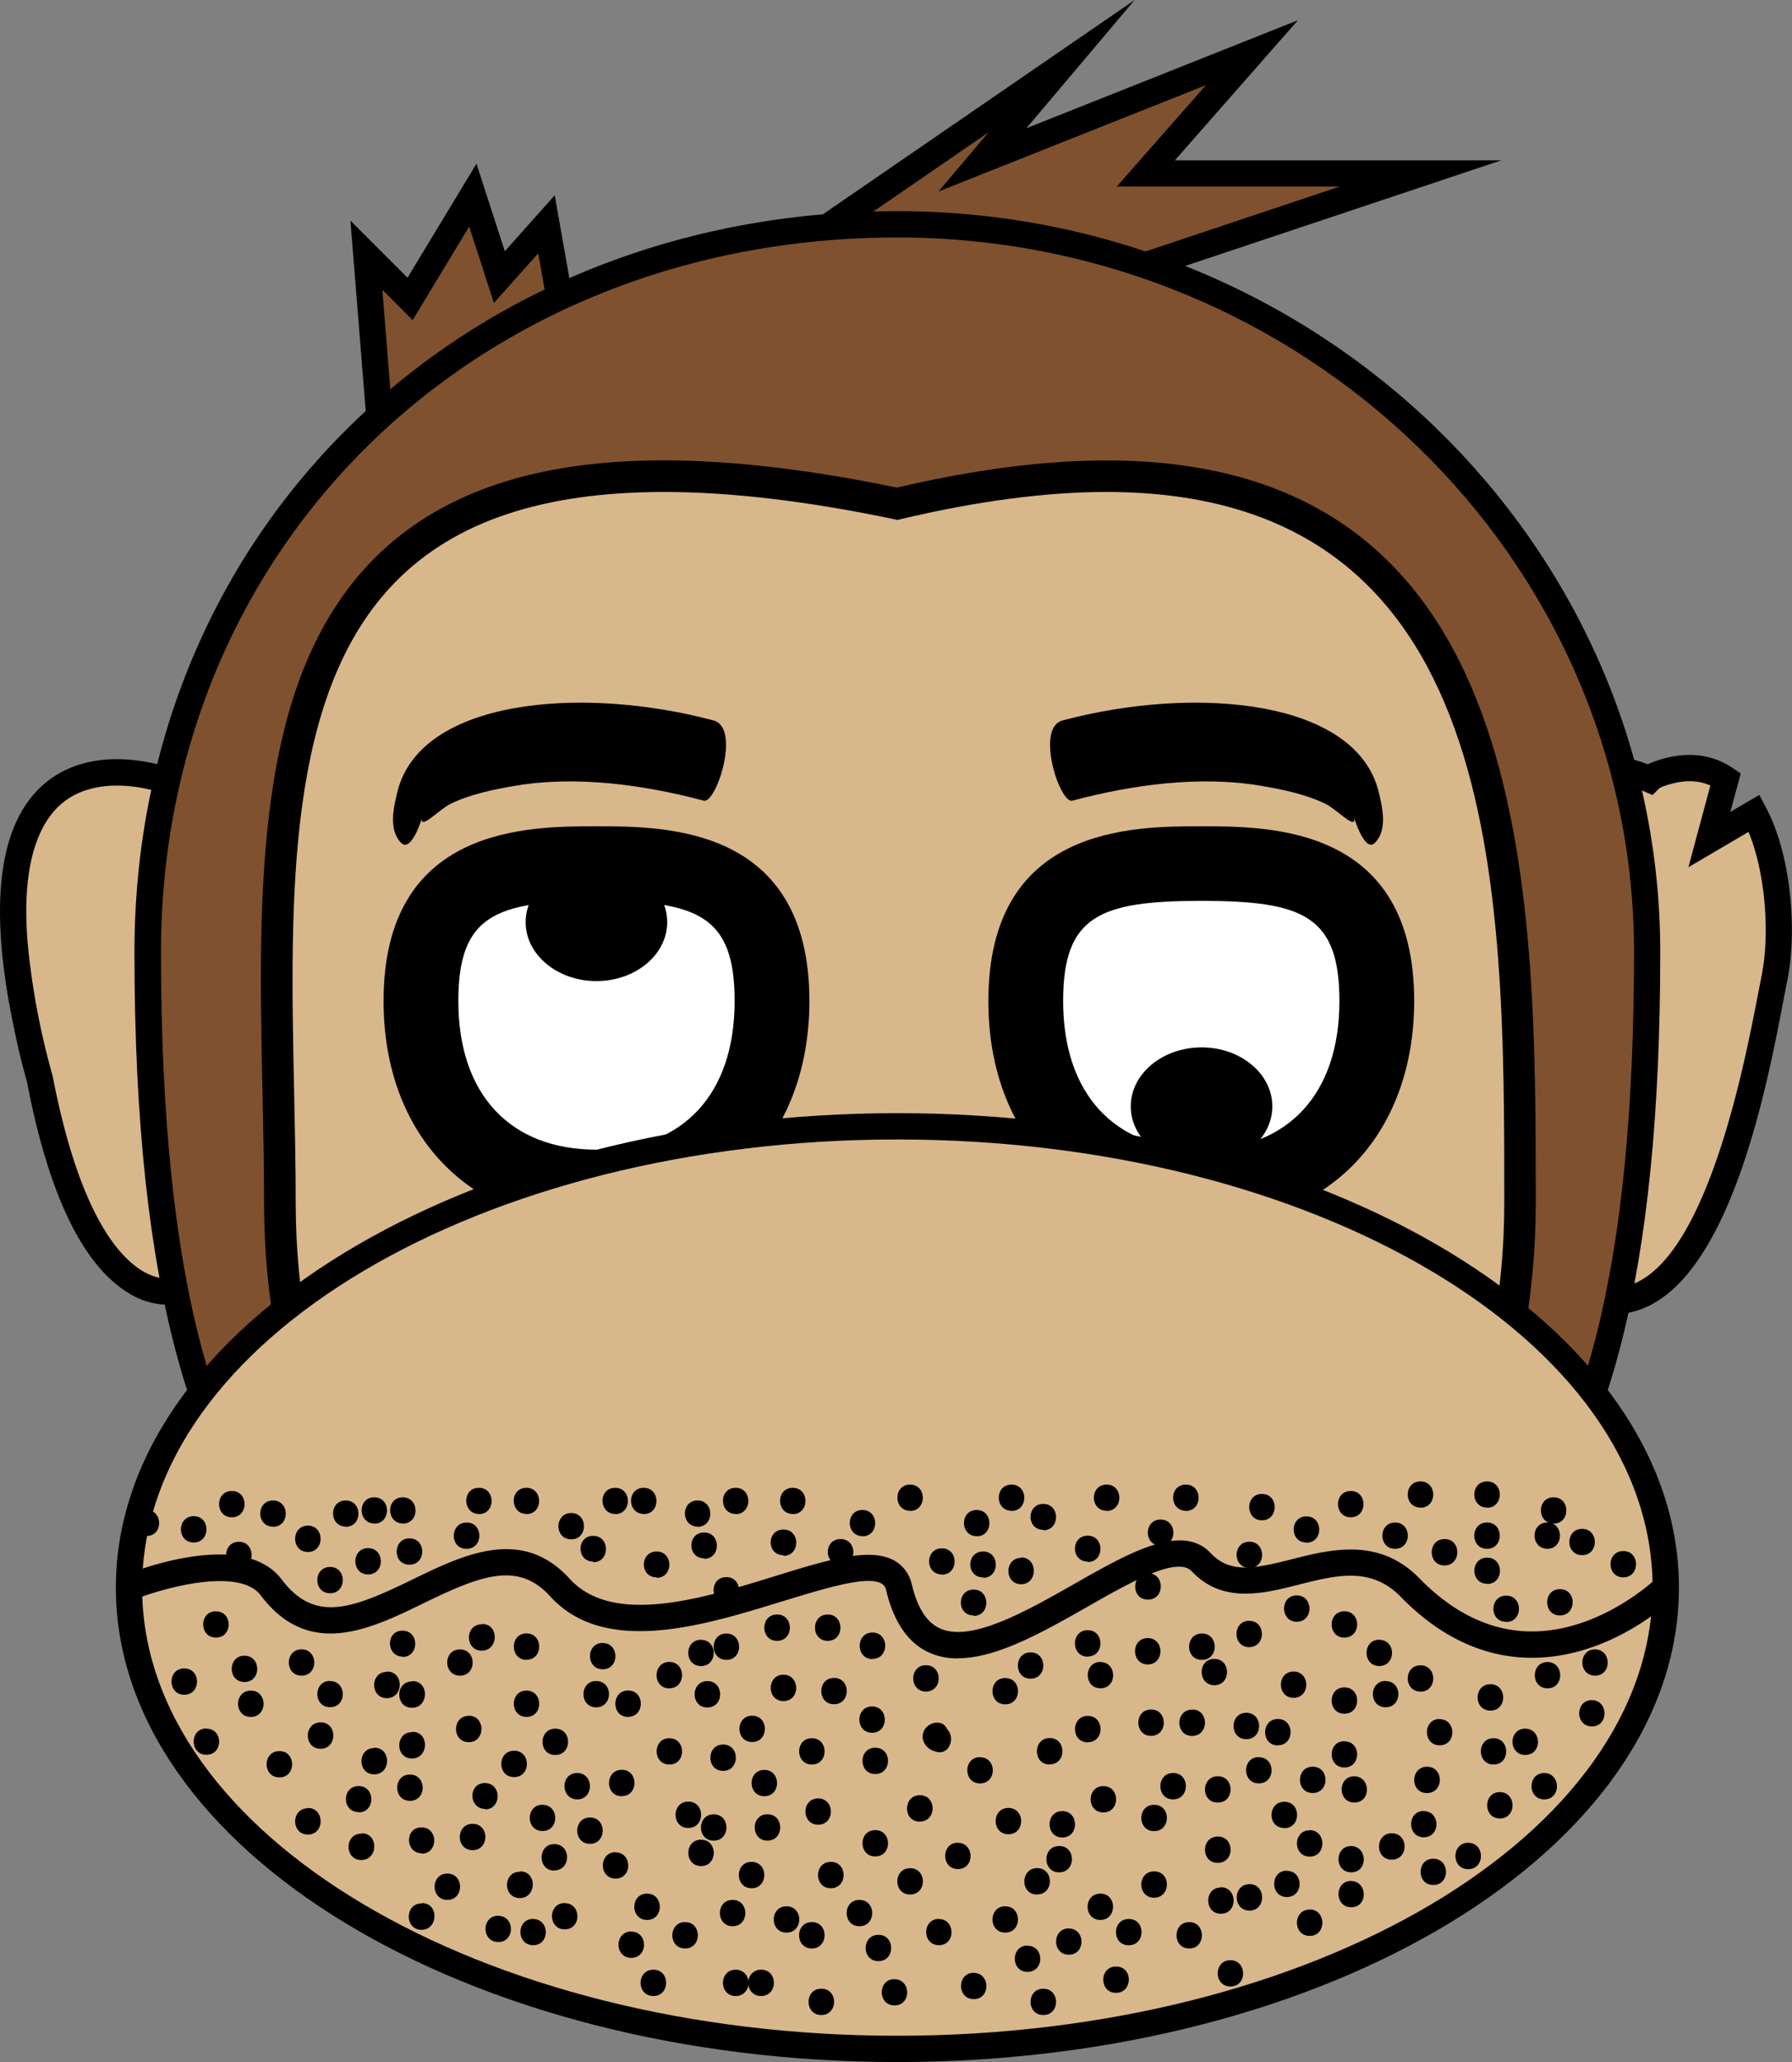 <svg xmlns="http://www.w3.org/2000/svg" viewBox="0 0 345.07 396.84"><rect x="0" y="0" width="345.07" height="396.84" fill="#808080" stroke="none"/><defs><style>.cls-1{fill:#d8b78b;}.cls-2{fill:#7f512e;}.cls-3{fill:#fff;}</style></defs><title>monkeylogo3</title><g id="Layer_2" data-name="Layer 2"><g id="Layer_1-2" data-name="Layer 1"><path class="cls-1" d="M50.63,158.38C47.24,147,36.53,146,27.21,150a4.39,4.39,0,0,0-1.56-.95c-21.37-8-25.36,25.17-22.48,39.25s12,72.88,38,60.38c8-3.86,9.41-27.58,10.39-34.57,2.37-17.09,4.09-38.81-.95-55.7Z"/><path class="cls-1" d="M329.17,161.58,332.31,150c-3.36-2.3-7.66-2.94-13.08-.92a4.3,4.3,0,0,0-1.57.95c-9.32-4-20-3-23.42,8.4-5.05,16.9-3.32,38.61-.94,55.7,1,7,2.35,30.71,10.38,34.58,26,12.5,35.13-46.24,38-60.39,1.66-8.11,1-22.5-3.89-31.76l-8.64,5.07Z"/><path d="M310.65,252.92a18.48,18.48,0,0,1-8.07-2c-7.54-3.63-9.81-18.82-11.35-32.77-.17-1.49-.31-2.77-.44-3.73-3.41-24.47-3.08-43,1-56.77,2.35-7.85,8.28-12.36,16.27-12.36a26.45,26.45,0,0,1,9.26,1.81,9.16,9.16,0,0,1,1-.45c5.81-2.17,11.09-1.74,15.4,1.2l1.48,1-2,7.4,5.58-3.27,1.23,2.33c5.15,9.7,6,24.48,4.14,33.46l-.71,3.63C340,210.52,331.83,252.92,310.65,252.92Zm-2.57-102.56c-4,0-9.26,1.52-11.41,8.74-3.89,13-4.17,30.9-.86,54.63.13,1,.28,2.32.45,3.87.86,7.79,2.87,26.05,8.52,28.77a13.57,13.57,0,0,0,5.87,1.48c17,0,25.16-42.44,27.85-56.4l.72-3.69c1.53-7.47.92-19.3-2.52-27.66l-11.58,6.8,4.23-15.72c-2.61-1.19-5.69-1.1-9.23.22a1.86,1.86,0,0,0-.68.38L318.22,153l-1.57-.67a21.93,21.93,0,0,0-8.57-1.94Z"/><polyline class="cls-2" points="73.02 79.88 70.56 49.12 78.96 57.53 91.05 37.56 96.16 53.32 105.24 43.16 107.7 57.12"/><polygon points="70.5 80.08 67.48 42.47 78.47 53.45 91.75 31.51 97.21 48.35 106.82 37.58 110.19 56.68 105.2 57.56 103.65 48.74 95.11 58.3 90.35 43.61 79.46 61.6 73.63 55.77 75.54 79.68 70.5 80.08"/><polyline class="cls-2" points="159.32 43.71 204.41 12.74 189.18 30.77 241.08 10.14 220.64 33.38 273.53 33.38 220.64 51.04"/><polygon points="221.44 53.44 219.84 48.64 257.96 35.91 215.04 35.91 232.21 16.39 180.72 36.85 190.33 25.48 160.76 45.8 157.89 41.63 218.49 0 197.64 24.68 249.94 3.89 226.24 30.85 289.11 30.85 221.44 53.44"/><path class="cls-2" d="M317.18,183.23c0-77.36-64.64-140.06-144.38-140.06S28.43,100,28.43,183.23c0,155.43,64.64,140,144.37,140S317.18,338.66,317.18,183.23Z"/><path d="M210.86,326.23h0c-6,0-12.05-.1-18.28-.2-12.94-.22-26.63-.22-39.55,0-6.23.1-12.34.2-18.29.2-61.67,0-108.85-10.53-108.85-143,0-81.29,63.16-142.59,146.9-142.59,81,0,146.91,64,146.91,142.59,0,61.26-9.82,99.61-30.92,120.68-18.61,18.58-43.61,22.31-77.92,22.31Zm-38.06-5.48c6.74,0,13.37.1,19.86.21,6.2.11,12.28.21,18.2.21h0c33,0,57-3.49,74.35-20.84,20.08-20.06,29.44-57.27,29.44-117.1C314.65,107.39,251,45.7,172.8,45.7,91.94,45.7,31,104.82,31,183.23c0,128,43,137.94,103.78,137.94,5.92,0,12-.1,18.2-.2,6.49-.11,13.11-.22,19.85-.22Z"/><path class="cls-1" d="M53.89,231.47c0,71.89,53.47,130.17,119.41,130.17s119.4-58.28,119.4-130.17S292.07,68.67,172.78,97C37.67,68.67,53.89,159.57,53.89,231.47Z"/><path d="M173.31,364.68c-67.52,0-122.46-59.76-122.46-133.21,0-6.89-.15-13.95-.3-21.08-.82-38.94-1.67-79.21,21.17-102.55,19.21-19.62,52-24.14,101-14,14.79-3.47,28.36-5.23,40.34-5.23,82.67,0,82.67,82.56,82.67,142.83,0,73.45-54.93,133.21-122.44,133.21Zm-45.39-270c-23.44,0-40.4,5.69-51.85,17.39-21,21.5-20.23,60.47-19.43,98.16.15,7.16.3,14.27.3,21.2,0,70.1,52.21,127.13,116.37,127.13s116.36-57,116.36-127.13c0-60.93,0-136.75-76.59-136.75-11.68,0-25,1.76-39.59,5.22l-.66.16-.66-.14c-16.59-3.48-31.47-5.24-44.25-5.24Z"/><path class="cls-3" d="M148.64,192.67c0-23.86-15.11-26.48-33.77-26.48s-33.79,2.62-33.79,26.48,15.13,35.75,33.79,35.75,33.77-11.88,33.77-35.75Z"/><path d="M114.86,235.6c-24.5,0-41-17.25-41-42.93,0-33.65,27.67-33.65,41-33.65s41,0,41,33.65C155.82,218.35,139.36,235.6,114.86,235.6Zm0-62.23c-19.63,0-26.6,2.92-26.6,19.3,0,17.89,9.94,28.58,26.6,28.58s26.6-10.69,26.6-28.58C141.46,176.29,134.49,173.37,114.86,173.37Z"/><path class="cls-3" d="M197.54,192.67c0-23.86,15.13-26.48,33.79-26.48s33.77,2.62,33.77,26.48S250,228.42,231.33,228.42s-33.79-11.88-33.79-35.75Z"/><path d="M231.32,235.6c-24.5,0-41-17.25-41-42.93,0-33.65,27.67-33.65,41-33.65s41,0,41,33.65C272.28,218.35,255.82,235.6,231.32,235.6Zm0-62.23c-19.63,0-26.6,2.92-26.6,19.3,0,17.89,9.94,28.58,26.6,28.58s26.6-10.69,26.6-28.58C257.92,176.29,251,173.37,231.32,173.37Z"/><path d="M245,212.92c0,6.26-6.1,11.34-13.62,11.34s-13.64-5.08-13.64-11.34,6.11-11.35,13.64-11.35S245,206.65,245,212.92Z"/><path d="M101.22,177.47c0,6.26,6.11,11.34,13.63,11.34s13.63-5.08,13.63-11.34-6.1-11.35-13.63-11.35S101.22,171.2,101.22,177.47Z"/><path class="cls-1" d="M320.77,305.54c0,49-66.25,88.77-148,88.77s-148-39.75-148-88.77,66.25-88.78,148-88.78S320.77,256.51,320.77,305.54Z"/><path d="M172.8,396.84c-83,0-150.49-41-150.49-91.3s67.51-91.31,150.49-91.31,150.5,41,150.5,91.31-67.51,91.3-150.5,91.3Zm0-177.55c-80.18,0-145.43,38.69-145.43,86.25s65.24,86.24,145.43,86.24,145.43-38.69,145.43-86.24S253,219.29,172.8,219.29Z"/><path d="M33,246s-2.38.55-5.71-1.49C22.14,241.29,15,232.25,10.12,207a143.31,143.31,0,0,1-4.84-26c-.1-1.38-.16-2.7-.2-4C4.77,164.56,8,158.2,11.48,155c5.59-5.1,13.78-3.92,17.58-3,1.26.31,2.05.59,2.08.6l1.77-4.73c-.61-.23-15-5.51-24.82,3.36C-.42,159-2.21,174.68,2.7,197.88q1,5,2.5,10.35c4.13,21.53,10.68,35.18,19.48,40.56a14.37,14.37,0,0,0,7.52,2.3,8.85,8.85,0,0,0,2.26-.26L33,246Z"/><path d="M81.28,157.25c-.65,2.78,3.24-1.43,5.39-2.5,3.64-1.83,8.27-2.82,12.85-3.58,11.56-1.89,24.38-.17,36,2.92,2.39.63,7.17-14,1.91-15.43-25.59-6.83-56.66-4.08-60.93,13.83-.6,2.52-1.83,7.19.76,9.73,1.94,1.91,4-4.65,4.06-5Z"/><path d="M260.71,157.25c.67,2.78-3.23-1.43-5.38-2.5-3.64-1.83-8.27-2.82-12.85-3.58-11.56-1.89-24.38-.17-36,2.92-2.39.63-7.17-14-1.91-15.43,25.59-6.83,56.65-4.08,60.93,13.83.6,2.52,1.82,7.19-.77,9.73C262.84,164.13,260.79,157.57,260.71,157.25Z"/><path d="M184.47,319.16a13.46,13.46,0,0,1-5.39-1.05c-4.11-1.79-6.94-5.81-8.43-12a1.84,1.84,0,0,0-.91-1.36c-2.82-1.62-11.09,1-19.08,3.42-15.24,4.7-34.2,10.57-44.71-.95-6.19-6.8-13.33-4.06-24.34,1.3-10.37,5.05-22.14,10.78-31.39-1.48-4.27-5.66-19.44-1.19-24.43.82l-1.9-4.69c2.34-.95,23-9,30.37.82,6.41,8.49,13.73,5.53,25.14,0,9.89-4.81,21.09-10.26,30.29-.16,8.34,9.15,25.6,3.81,39.47-.48,10.25-3.17,18.36-5.66,23.09-3a7,7,0,0,1,3.33,4.57c1.1,4.59,2.91,7.38,5.52,8.51,6,2.62,16.53-3.35,25.81-8.63,10.65-6.05,20.71-11.77,26.25-5.88,3.7,3.93,8.36,3,15.65,1.14,7.47-1.89,16.76-4.24,24.5,3.68,6.54,6.7,13.74,10.15,21.4,10.23H295c13.35,0,23.89-10.16,24-10.26l3.54,3.61c-.48.48-12.08,11.72-27.53,11.72h-.31c-9.07-.09-17.48-4.05-25-11.76-5.7-5.85-12.47-4.13-19.64-2.31-6.87,1.74-14.65,3.71-20.58-2.58-2.8-3-12,2.22-20.06,6.82-8.62,4.89-17.47,9.92-24.94,9.92Z"/><path d="M48.3,325.36c-3.27,0-3.27,5.06,0,5.06S51.57,325.36,48.3,325.36Zm9.77-2.88c3.26,0,3.26-5.06,0-5.06S54.8,322.48,58.07,322.48Zm3.66,9c-3.27,0-3.27,5.07,0,5.07S65,331.46,61.73,331.46ZM53.8,337c-3.27,0-3.27,5.06,0,5.06S57.06,337,53.8,337Zm5.49,11c-3.27,0-3.27,5.06,0,5.06S62.55,347.94,59.29,347.94Zm9.77.79c3.26,0,3.26-5.06,0-5.06S65.79,348.73,69.06,348.73Zm3-12.38c-3.27,0-3.27,5.06,0,5.06S75.37,336.35,72.11,336.35Zm2.44-14.66c-3.27,0-3.27,5.06,0,5.06S77.81,321.69,74.55,321.69Zm3-2.87c3.27,0,3.27-5.06,0-5.06S74.33,318.82,77.6,318.82Zm15.26-6.28c-3.27,0-3.27,5.07,0,5.07S96.13,312.54,92.86,312.54Zm-13.43,11c-3.26,0-3.26,5.06,0,5.06S82.7,323.53,79.43,323.53Zm0,9.76c-3.26,0-3.26,5.06,0,5.06S82.7,333.29,79.43,333.29Zm1.83,23.38c3.27,0,3.27-5.06,0-5.06S78,356.67,81.26,356.67Zm-11.59-3.85c-3.27,0-3.27,5.07,0,5.07S72.93,352.82,69.67,352.82Zm11.59,13.43c-3.26,0-3.26,5.07,0,5.07S84.53,366.25,81.26,366.25Zm18.93-6.1c-3.27,0-3.27,5.06,0,5.06S103.45,360.15,100.19,360.15Zm-6.72-12c3.27,0,3.27-5.07,0-5.07S90.21,348.13,93.47,348.13ZM91,351c-3.27,0-3.27,5.06,0,5.06S94.3,351,91,351Zm20.14-4.71c3.27,0,3.27-5.07,0-5.07S107.9,346.29,111.17,346.29Zm-9.76-15.87c3.26,0,3.26-5.06,0-5.06S98.14,330.42,101.41,330.42Zm0-11c3.26,0,3.26-5.07,0-5.07S98.14,319.44,101.41,319.44Zm13.42,4.09c-3.26,0-3.26,5.06,0,5.06S118.1,323.53,114.83,323.53ZM99,342c3.27,0,3.27-5.07,0-5.07S95.7,342,99,342Zm19.54,14.46c-3.27,0-3.27,5.07,0,5.07S121.76,356.48,118.5,356.48Zm-15.87,12.83c-3.27,0-3.27,5.06,0,5.06S105.89,369.31,102.63,369.31Zm-6.72-.61c-3.27,0-3.27,5.06,0,5.06S99.18,368.7,95.91,368.7Zm25-38.28c3.26,0,3.26-5.06,0-5.06S117.67,330.42,120.94,330.42Zm7.94-5.49c3.26,0,3.26-5.07,0-5.07S125.61,324.93,128.88,324.93Zm6.1-9.34c-3.27,0-3.27,5.06,0,5.06S138.24,315.59,135,315.59Zm-18.93.61c-3.26,0-3.26,5.07,0,5.07S119.32,316.2,116.05,316.2Zm3.67,29.48c3.26,0,3.26-5.06,0-5.06S116.45,345.68,119.72,345.68Zm-15.26,1.66c-3.27,0-3.27,5.06,0,5.06S107.73,347.34,104.46,347.34Zm4.27,18.92c-3.26,0-3.26,5.06,0,5.06S112,366.26,108.73,366.26Zm12.82,5.48c-3.27,0-3.27,5.07,0,5.07S124.82,371.74,121.55,371.74ZM135,354.05c-3.27,0-3.27,5.07,0,5.07S138.24,354.05,135,354.05Zm-2.45-2.26c3.27,0,3.27-5.07,0-5.07S129.27,351.79,132.53,351.79Zm-3.65-17.27c-3.27,0-3.27,5.06,0,5.06S132.14,334.52,128.88,334.52Zm7.32-5.92c3.26,0,3.26-5.07,0-5.07S132.93,328.6,136.2,328.6Zm3.66-14.23c-3.27,0-3.27,5.07,0,5.07S143.13,314.37,139.86,314.37Zm9.76,1.41c3.27,0,3.27-5.07,0-5.07S146.36,315.78,149.62,315.78Zm1.23,6.52c-3.27,0-3.27,5.07,0,5.07S154.11,322.3,150.85,322.3Zm-13.43,31.93c3.26,0,3.26-5.06,0-5.06S134.15,354.23,137.42,354.23ZM124.6,369.49c3.27,0,3.27-5.06,0-5.06S121.33,369.49,124.6,369.49Zm-11-19.71c-3.26,0-3.26,5.06,0,5.06S116.88,349.78,113.61,349.78Zm18.32,20.13c-3.27,0-3.27,5.07,0,5.07S135.19,369.91,131.93,369.91Zm-6.11,9.16c-3.27,0-3.27,5.06,0,5.06S129.09,379.07,125.82,379.07Zm25.64-12.2c-3.27,0-3.27,5.06,0,5.06S154.72,366.87,151.46,366.87Zm-10.38,3.83c3.27,0,3.27-5.06,0-5.06S137.82,370.7,141.08,370.7Zm6.71-21.54c-3.26,0-3.26,5.07,0,5.07S151.06,349.16,147.79,349.16Zm-8.54-13.42c-3.27,0-3.27,5.06,0,5.06S142.51,335.74,139.25,335.74Zm17.09,3.84c3.27,0,3.27-5.06,0-5.06S153.08,339.58,156.34,339.58Zm-9.15,6.1c3.26,0,3.26-5.06,0-5.06S143.92,345.68,147.19,345.68Zm13.42-22.76c-3.26,0-3.26,5.06,0,5.06S163.88,322.92,160.61,322.92Zm-1.22-7.14c3.27,0,3.27-5.07,0-5.07S156.13,315.78,159.39,315.78Zm18.92,9.76c3.27,0,3.27-5.07,0-5.07S175.05,325.54,178.31,325.54Zm-9.76,10.81c-3.27,0-3.27,5.06,0,5.06S171.81,336.35,168.55,336.35Zm-11,14.82c3.27,0,3.27-5.06,0-5.06S154.3,351.17,157.56,351.17Zm2.44,7.15c-3.27,0-3.27,5.07,0,5.07S163.27,358.32,160,358.32Zm-15.26,5.07c3.27,0,3.27-5.07,0-5.07S141.47,363.39,144.74,363.39Zm11.6,6.52c-3.26,0-3.26,5.07,0,5.07S159.61,369.91,156.34,369.91Zm-9.77,9.16a2.39,2.39,0,0,0-2.44,2.48,2.39,2.39,0,0,0-2.44-2.48c-3.27,0-3.27,5.06,0,5.06a2.38,2.38,0,0,0,2.44-2.48,2.38,2.38,0,0,0,2.44,2.48C149.84,384.14,149.84,379.07,146.57,379.07Zm11.6,3.66c-3.27,0-3.27,5.06,0,5.06S161.44,382.73,158.17,382.73Zm11-10.37c-3.27,0-3.27,5.06,0,5.06S172.42,372.36,169.16,372.36Zm-3.66-6.72c-3.27,0-3.27,5.06,0,5.06S168.76,365.64,165.5,365.64Zm9.76-6.1c-3.27,0-3.27,5.06,0,5.06S178.53,359.54,175.26,359.54Zm-6.71-7.33c-3.27,0-3.27,5.06,0,5.06S171.81,352.21,168.55,352.21Zm-.61-18.74c3.26,0,3.26-5.06,0-5.06S164.67,333.47,167.94,333.47Zm14.45-.7c-1-2.43-5.11-1.07-4.68,1.9a3.16,3.16,0,0,0,2.37,2.38c2.67,1,4-2.6,2.31-4.28ZM193.57,328c3.27,0,3.27-5.06,0-5.06S190.3,328,193.57,328Zm4.88-10c-3.26,0-3.26,5.06,0,5.06S201.72,318,198.45,318Zm11,.79c3.27,0,3.27-5.06,0-5.06S206.18,318.82,209.44,318.82Zm-7.32,20.76c3.27,0,3.27-5.06,0-5.06S198.85,339.58,202.12,339.58Zm-25,11c3.27,0,3.27-5.06,0-5.06S173.83,350.57,177.09,350.57Zm7.33,4.08c-3.27,0-3.27,5.07,0,5.07S187.68,354.65,184.42,354.65Zm-3.66,14.66c-3.27,0-3.27,5.06,0,5.06S184,369.31,180.76,369.31Zm-8.55,11.59c-3.27,0-3.27,5.06,0,5.06S175.48,380.9,172.21,380.9Zm15.26-1.22c-3.27,0-3.27,5.07,0,5.07S190.73,379.68,187.47,379.68Zm18.31-8.54c-3.27,0-3.27,5.06,0,5.06S209.05,371.14,205.78,371.14Zm-6.1-6.54c3.26,0,3.26-5.06,0-5.06S196.41,364.6,199.68,364.6Zm-11-26.42c-3.27,0-3.27,5.06,0,5.06S192,338.18,188.69,338.18Zm20.75-2.87c3.27,0,3.27-5.06,0-5.06S206.18,335.31,209.44,335.31Zm2.44-15.45c-3.26,0-3.26,5.07,0,5.07S215.15,319.86,211.88,319.86Zm9.16-12c3.27,0,3.27-5.07,0-5.07S217.77,307.84,221,307.84Zm10.38,11.6c3.27,0,3.27-5.07,0-5.07S228.15,319.44,231.42,319.44ZM221.65,329c-3.26,0-3.26,5.06,0,5.06S224.92,329,221.65,329Zm-27.47,24c3.27,0,3.27-5.06,0-5.06S190.92,353,194.18,353Zm9.77,2.27c-3.27,0-3.27,5.06,0,5.06S207.22,355.27,204,355.27Zm.61-1.65c3.26,0,3.26-5.07,0-5.07S201.29,353.62,204.56,353.62Zm7.32,10.81c-3.26,0-3.26,5.06,0,5.06S215.15,364.43,211.88,364.43Zm-18.31,2.44c-3.27,0-3.27,5.06,0,5.06S196.84,366.87,193.57,366.87Zm7.33,15.86c-3.27,0-3.27,5.06,0,5.06S204.17,382.73,200.9,382.73Zm14-4.27c-3.26,0-3.26,5.06,0,5.06S218.2,378.46,214.93,378.46Zm2.45-9.15c-3.27,0-3.27,5.06,0,5.06S220.64,369.31,217.38,369.31Zm4.88-9.16c-3.27,0-3.27,5.06,0,5.06S225.53,360.15,222.26,360.15Zm0-12.81c-3.27,0-3.27,5.06,0,5.06S225.53,347.34,222.26,347.34Zm3.66-6.12c-3.26,0-3.26,5.07,0,5.07S229.19,341.22,225.92,341.22Zm3.67-12.2c-3.27,0-3.27,5.06,0,5.06S232.85,329,229.59,329Zm4.27-4.7c3.26,0,3.26-5.06,0-5.06S230.59,324.32,233.86,324.32Zm6.71-7.33c3.27,0,3.27-5.06,0-5.06S237.31,317,240.57,317Zm9.16-4.88c3.27,0,3.27-5.07,0-5.07S246.46,312.11,249.73,312.11Zm-.61,14.64c3.26,0,3.26-5.06,0-5.06S245.85,326.75,249.12,326.75ZM240,334.7c3.27,0,3.27-5.07,0-5.07S236.7,334.7,240,334.7Zm-5.49,12.2c3.27,0,3.27-5.06,0-5.06S231.2,346.9,234.47,346.9Zm0,11.6c3.27,0,3.27-5.06,0-5.06S231.2,358.5,234.47,358.5ZM229,369.91c-3.26,0-3.26,5.07,0,5.07S232.24,369.91,229,369.91Zm7.94,7.33c-3.27,0-3.27,5.06,0,5.06S240.17,377.24,236.91,377.24Zm-1.83-14c-3.27,0-3.27,5.06,0,5.06S238.34,363.2,235.08,363.2Zm17.09-11c-3.27,0-3.27,5.06,0,5.06S255.43,352.21,252.17,352.21Zm-4.88-.42c3.26,0,3.26-5.07,0-5.07S244,351.79,247.29,351.79Zm-6.72,10.8c-3.26,0-3.26,5.07,0,5.07S243.84,362.59,240.57,362.59Zm11.6,4.88c-3.27,0-3.27,5.06,0,5.06S255.43,367.47,252.17,367.47ZM268,352.82c-3.27,0-3.27,5.07,0,5.07S271.31,352.82,268,352.82ZM252.78,340c-3.27,0-3.27,5.06,0,5.06S256.05,340,252.78,340Zm6.1-10.2c3.27,0,3.27-5.06,0-5.06S255.62,329.81,258.88,329.81Zm0-14.65c3.27,0,3.27-5.06,0-5.06S255.62,315.16,258.88,315.16Zm-16.48,23c-3.27,0-3.27,5.06,0,5.06S245.67,338.18,242.4,338.18Zm3.67-2.27c3.26,0,3.26-5.06,0-5.06S242.8,335.91,246.07,335.91Zm12.81-.79c-3.26,0-3.26,5.06,0,5.06S262.15,335.12,258.88,335.12Zm7.94-11.59c-3.27,0-3.27,5.06,0,5.06S270.09,323.53,266.82,323.53Zm-1.22-7.94c-3.27,0-3.27,5.06,0,5.06S268.86,315.59,265.6,315.59Zm7.93,10c3.27,0,3.27-5.07,0-5.07S270.27,325.54,273.53,325.54ZM287,329.2c3.27,0,3.27-5.07,0-5.07S283.69,329.2,287,329.2Zm11-9.34c-3.27,0-3.27,5.06,0,5.06S301.21,319.86,298,319.86Zm9.15-2.44c-3.26,0-3.26,5.06,0,5.06S310.37,317.42,307.1,317.42Zm-.61,9.77c-3.26,0-3.26,5.06,0,5.06S309.76,327.19,306.49,327.19Zm-31.74,17.88c3.27,0,3.27-5.06,0-5.06S271.49,345.07,274.75,345.07Zm-14-3.23c-3.26,0-3.26,5.06,0,5.06S264,341.84,260.71,341.84Zm-.6,13.43c-3.27,0-3.27,5.06,0,5.06S263.37,355.27,260.11,355.27Zm0,6.71c-3.27,0-3.27,5.07,0,5.07S263.37,362,260.11,362ZM276,357.71c-3.26,0-3.26,5.06,0,5.06S279.24,357.71,276,357.71Zm12.82-12.82c-3.26,0-3.26,5.07,0,5.07S292.06,344.89,288.79,344.89Zm-6.1,9.76c-3.27,0-3.27,5.07,0,5.07S286,354.65,282.69,354.65Zm14.65-13.43c-3.27,0-3.27,5.07,0,5.07S300.6,341.22,297.34,341.22Zm-3.66-8.54c-3.27,0-3.27,5.06,0,5.06S296.94,332.68,293.68,332.68Zm-6.11,1.84c-3.26,0-3.26,5.06,0,5.06S290.84,334.52,287.57,334.52Zm-13.43,14c-3.26,0-3.26,5.06,0,5.06S277.41,348.55,274.14,348.55Zm3.06-17.7c-3.27,0-3.27,5.06,0,5.06S280.46,330.85,277.2,330.85Zm-249-40.28c-3.27,0-3.27,5.06,0,5.06S31.42,290.57,28.16,290.57ZM44.64,292c3.27,0,3.27-5.06,0-5.06S41.37,292,44.64,292Zm7.93,1.83c3.27,0,3.27-5.06,0-5.06S49.31,293.8,52.57,293.8Zm14,0c3.27,0,3.27-5.06,0-5.06S63.34,293.8,66.61,293.8Zm5.5-.61c3.26,0,3.26-5.06,0-5.06S68.84,293.19,72.11,293.19Zm5.49,0c3.26,0,3.26-5.06,0-5.06S74.33,293.19,77.6,293.19Zm14.65-1.83c3.27,0,3.27-5.06,0-5.06S89,291.36,92.25,291.36Zm9.15,0c3.27,0,3.27-5.06,0-5.06S98.14,291.36,101.4,291.36Zm17.09,0c3.27,0,3.27-5.06,0-5.06S115.23,291.36,118.49,291.36Zm5.5,0c3.27,0,3.27-5.06,0-5.06S120.72,291.36,124,291.36Zm10.37,2.44c3.27,0,3.27-5.06,0-5.06S131.1,293.8,134.36,293.8Zm7.33-2.44c3.26,0,3.26-5.06,0-5.06S138.42,291.36,141.69,291.36Zm11,0c3.26,0,3.26-5.06,0-5.06S149.41,291.36,152.68,291.36Zm13.42,4.27c3.27,0,3.27-5.06,0-5.06S162.84,295.63,166.1,295.63Zm22,0c3.26,0,3.26-5.06,0-5.06S184.81,295.63,188.08,295.63Zm-12.82-4.88c3.26,0,3.26-5.07,0-5.07S172,290.75,175.26,290.75Zm19.53,0c3.27,0,3.27-5.07,0-5.07S191.52,290.75,194.79,290.75Zm18.31,0c3.27,0,3.27-5.07,0-5.07S209.84,290.75,213.1,290.75Zm15.26,0c3.27,0,3.27-5.07,0-5.07S225.1,290.75,228.36,290.75ZM243,292.58c3.27,0,3.27-5.07,0-5.07S239.75,292.58,243,292.58Zm25.64,5.49c3.26,0,3.26-5.06,0-5.06S265.38,298.07,268.65,298.07Zm17.7,0c3.27,0,3.27-5.06,0-5.06S283.08,298.07,286.35,298.07Zm11.6,0c3.26,0,3.26-5.06,0-5.06S294.68,298.07,298,298.07Zm6.71,1.22c3.27,0,3.27-5.06,0-5.06S301.39,299.29,304.66,299.29Zm7.93-.79c-3.26,0-3.26,5.06,0,5.06S315.86,298.5,312.59,298.5Zm-12.2,7.33c-3.27,0-3.27,5.06,0,5.06S303.65,305.83,300.39,305.83Zm-14-1c3.27,0,3.27-5.06,0-5.06S283.08,304.79,286.35,304.79Zm3.66,7.32c3.27,0,3.27-5.07,0-5.07S286.75,312.11,290,312.11Zm-38.46-15.26c3.27,0,3.27-5.06,0-5.06S248.29,296.85,251.55,296.85Zm-11,4.88c3.27,0,3.27-5.06,0-5.06S237.3,301.73,240.57,301.73Zm-17.09-4.27c3.27,0,3.27-5.06,0-5.06S220.21,297.46,223.48,297.46Zm-22.59-3c3.27,0,3.27-5.07,0-5.07S197.63,294.41,200.89,294.41Zm-11.59,9.15c3.26,0,3.26-5.06,0-5.06S186,303.56,189.3,303.56Zm-7.94-.61c3.27,0,3.27-5.06,0-5.06S178.1,303,181.36,303Zm6.11,7.94c3.26,0,3.26-5.06,0-5.06S184.2,310.89,187.47,310.89Zm9.15-11.16c-3.26,0-3.26,5.06,0,5.06S199.89,299.73,196.62,299.73Zm12.82.79c3.27,0,3.27-5.07,0-5.07S206.18,300.52,209.44,300.52Zm-73.86-.62c3.27,0,3.27-5.06,0-5.06S132.32,299.9,135.58,299.9Zm-9.15,3.66c3.26,0,3.26-5.06,0-5.06S123.16,303.56,126.43,303.56Zm-12.21-3c3.27,0,3.27-5.07,0-5.07S111,300.52,114.22,300.52Zm25.64,7.93c3.26,0,3.26-5.06,0-5.06S136.59,308.45,139.86,308.45Zm11-9.16c3.27,0,3.27-5.06,0-5.06S147.58,299.29,150.84,299.29Zm11,1.83c3.27,0,3.27-5.06,0-5.06S158.57,301.12,161.83,301.12ZM37.31,296.85c3.26,0,3.26-5.06,0-5.06S34,296.85,37.31,296.85Zm26.25,4.71c-3.27,0-3.27,5.06,0,5.06S66.82,301.56,63.56,301.56Zm-4.27-2.88c3.26,0,3.26-5.07,0-5.07S56,298.68,59.29,298.68ZM70.88,303c3.27,0,3.27-5.06,0-5.06S67.61,303,70.88,303ZM110,296.24c3.26,0,3.26-5.06,0-5.06S106.68,296.24,110,296.24Zm-20.14,1.83c3.26,0,3.26-5.06,0-5.06S86.54,298.07,89.81,298.07Zm-11,3.05c3.26,0,3.26-5.06,0-5.06S75.55,301.12,78.82,301.12Zm28.08,36.62c3.26,0,3.26-5.06,0-5.06S103.63,337.74,106.9,337.74ZM35.48,321.09c-3.27,0-3.27,5.06,0,5.06S38.75,321.09,35.48,321.09Zm6.1-11c-3.27,0-3.27,5.06,0,5.06S44.85,310.1,41.58,310.1Zm5.5,8.55c-3.27,0-3.27,5.06,0,5.06S50.34,318.65,47.08,318.65Zm-7.33,14c-3.27,0-3.27,5.06,0,5.06S43,332.68,39.75,332.68Zm23.81-9.15c-3.27,0-3.27,5.06,0,5.06S66.82,323.53,63.56,323.53Zm25-1c3.27,0,3.27-5.06,0-5.06S85.32,322.48,88.58,322.48ZM260.1,292c3.27,0,3.27-5.06,0-5.06S256.84,292,260.1,292Zm13.43-1.84c3.27,0,3.27-5.06,0-5.06S270.27,290.13,273.53,290.13Zm12.82,0c3.27,0,3.27-5.06,0-5.06S283.08,290.13,286.35,290.13Zm12.82,3.06c3.26,0,3.26-5.06,0-5.06S295.9,293.19,299.17,293.19Zm-208.91,37c-3.26,0-3.26,5.06,0,5.06S93.53,330.19,90.26,330.19ZM78.94,341.51c-3.27,0-3.27,5.06,0,5.06S82.2,341.51,78.94,341.51Zm65.9-6.26c3.26,0,3.26-5.06,0-5.06S141.57,335.25,144.84,335.25Zm23.16-16c3.27,0,3.27-5.07,0-5.07S164.74,319.29,168,319.29Zm79.8,40.76c-3.26,0-3.26,5.07,0,5.07S251.07,360.05,247.8,360.05Zm-49.94,14.41c-3.26,0-3.26,5.07,0,5.07S201.13,374.46,197.86,374.46ZM86.14,360.57c-3.26,0-3.26,5.06,0,5.06S89.41,360.57,86.14,360.57Zm20.6-.61c3.27,0,3.27-5.06,0-5.06S103.48,360,106.74,360ZM221,320.32c3.27,0,3.27-5.07,0-5.07S217.78,320.32,221,320.32Zm57.15-24.12c-3.27,0-3.27,5.07,0,5.07S281.46,296.2,278.19,296.2ZM46,296.72c-3.27,0-3.27,5.06,0,5.06S49.26,296.72,46,296.72ZM212.47,348.8c3.26,0,3.26-5.06,0-5.06S209.2,348.8,212.47,348.8Z"/></g></g></svg>